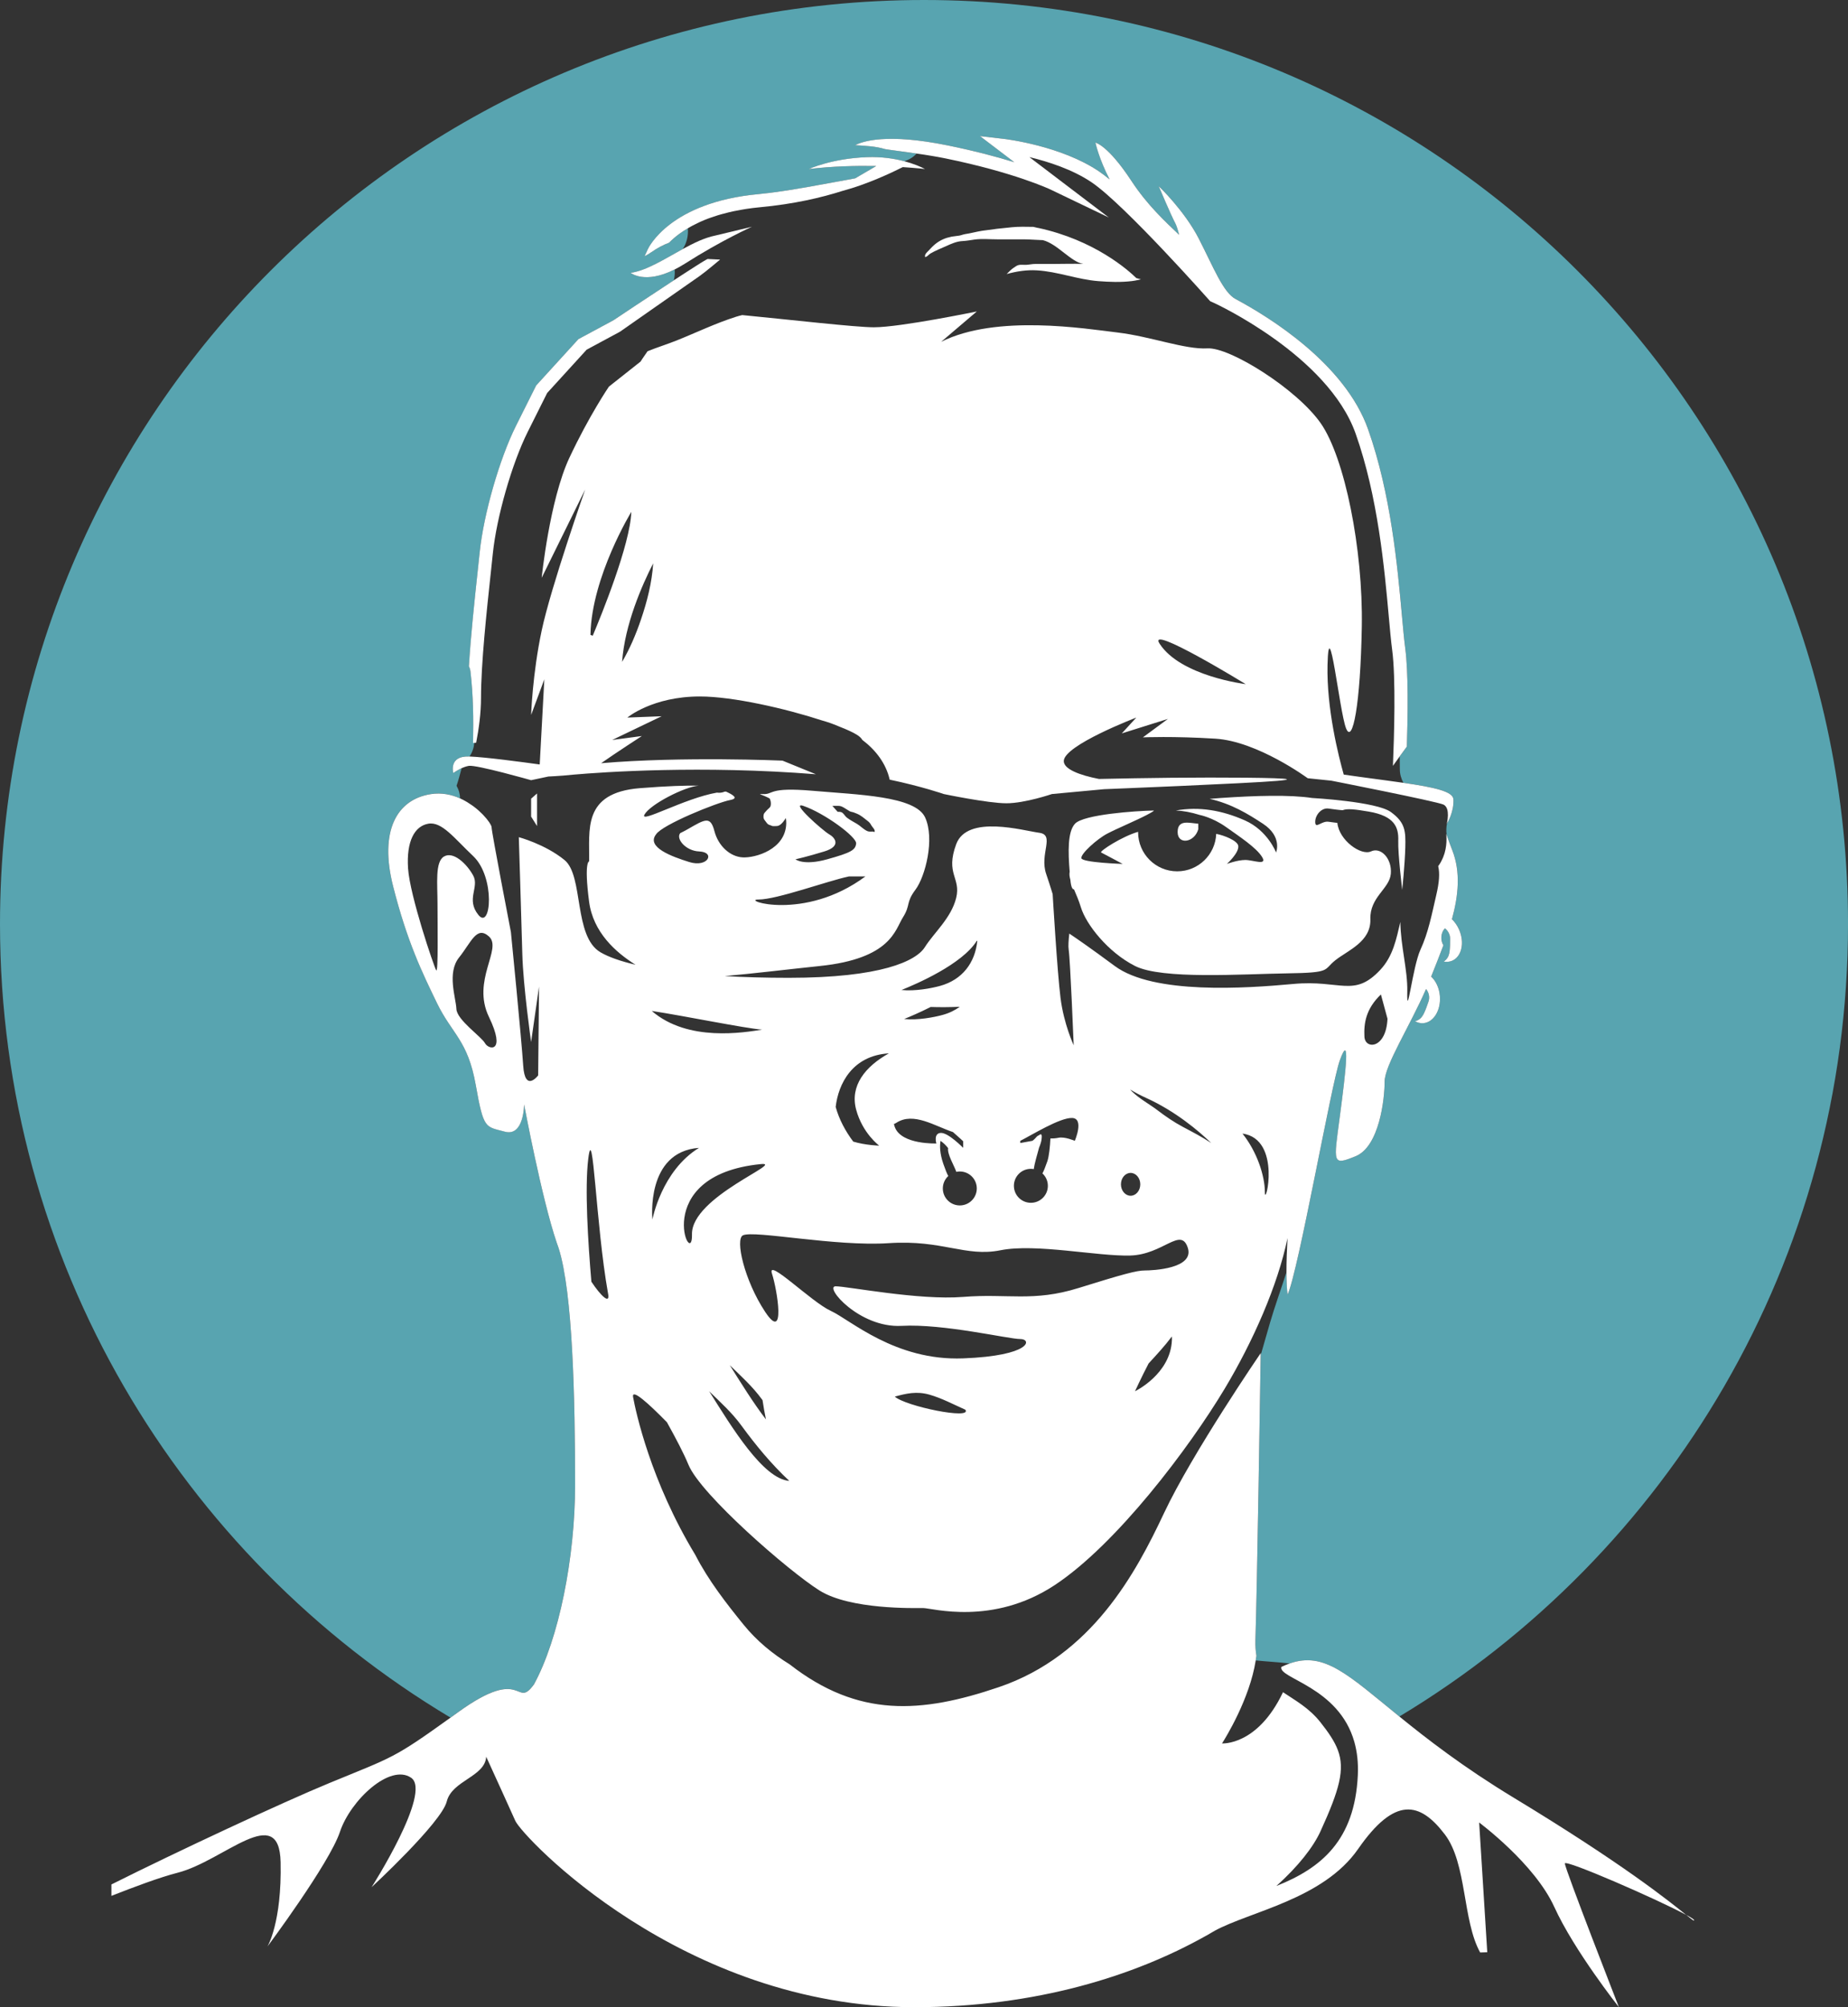 <?xml version="1.0" encoding="UTF-8" standalone="no"?>
<!-- Generator: Adobe Illustrator 16.0.0, SVG Export Plug-In . SVG Version: 6.00 Build 0)  -->

<svg
   xmlns:dc="http://purl.org/dc/elements/1.1/"
   xmlns:cc="http://creativecommons.org/ns#"
   xmlns:rdf="http://www.w3.org/1999/02/22-rdf-syntax-ns#"
   xmlns:svg="http://www.w3.org/2000/svg"
   xmlns="http://www.w3.org/2000/svg"
   xmlns:sodipodi="http://sodipodi.sourceforge.net/DTD/sodipodi-0.dtd"
   xmlns:inkscape="http://www.inkscape.org/namespaces/inkscape"
   version="1.1"
   id="Calque_1"
   x="0px"
   y="0px"
   width="241.808px"
   height="262.619px"
   viewBox="0 0 241.808 262.619"
   enable-background="new 0 0 241.808 262.619"
   xml:space="preserve"
   sodipodi:docname="Emilien2coul.svg"
   inkscape:version="0.92.4 (5da689c313, 2019-01-14)"><rect x="0" y="0" width="241.808" height="262.619" fill="#333333" stroke="none"/><defs
   id="defs47">
		
		
		
		
	</defs><sodipodi:namedview
   pagecolor="#ffffff"
   bordercolor="#666666"
   borderopacity="1"
   objecttolerance="10"
   gridtolerance="10"
   guidetolerance="10"
   inkscape:pageopacity="0"
   inkscape:pageshadow="2"
   inkscape:window-width="1850"
   inkscape:window-height="1016"
   id="namedview45"
   showgrid="false"
   inkscape:zoom="0.89864028"
   inkscape:cx="-76.616638"
   inkscape:cy="131.30949"
   inkscape:window-x="70"
   inkscape:window-y="27"
   inkscape:window-maximized="1"
   inkscape:current-layer="g42" />
<g
   id="g42">
	<path
   style="fill:#58a4b0;fill-opacity:1"
   inkscape:connector-curvature="0"
   id="path2"
   d="m 119.93,20.088 c 0,0 0,0 0,0 0.281,0.042 0.565,0.084 0.853,0.128 -0.287,-0.044 -0.573,-0.087 -0.853,-0.128 z" /><path
   style="fill:#58a4b0;fill-opacity:1"
   inkscape:connector-curvature="0"
   id="path4"
   d="m 60.402,100.511 c 0,0.001 0,0.002 -10e-4,0.004 0.019,-0.008 0.037,-0.017 0.056,-0.026 -0.018,0.008 -0.038,0.014 -0.055,0.022 z" /><path
   style="fill:#58a4b0;fill-opacity:1"
   inkscape:connector-curvature="0"
   id="path6"
   d="m 60.457,100.489 c 0.116,-0.05 0.235,-0.099 0.358,-0.141 -0.123,0.042 -0.242,0.09 -0.358,0.141 z" /><path
   style="fill:#58a4b0;fill-opacity:1"
   inkscape:connector-curvature="0"
   id="path8"
   d="M 120.903,0 C 54.13,0 0,54.131 0,120.904 c 0,44.125 23.641,82.722 58.944,103.833 0.345,-0.247 0.685,-0.491 1.063,-0.764 8.625,-6.21 7.419,-0.232 9.868,-3.603 3.254,-5.988 5.372,-16.559 5.372,-26.072 0,-11.221 -0.304,-25.202 -2.154,-30.999 -0.089,-0.248 -0.177,-0.497 -0.261,-0.746 -1.956,-5.751 -4.256,-18.058 -4.256,-18.058 0,0 0,4.256 -2.53,3.565 -2.53,-0.691 -2.76,-0.23 -3.795,-6.096 -1.035,-5.866 -3.105,-6.671 -5.061,-10.696 -1.956,-4.026 -3.911,-8.052 -5.751,-15.298 -1.84,-7.246 0.46,-11.387 4.946,-12.077 1.398,-0.215 2.695,0.062 3.819,0.564 -0.01,-0.275 -0.046,-0.544 -0.117,-0.802 -0.085,-0.309 -0.207,-0.584 -0.347,-0.84 0.253,-0.754 0.462,-1.526 0.663,-2.302 -0.613,0.277 -1.084,0.626 -1.084,0.626 0,0 -0.661,-2.25 2.042,-2.164 0.022,0 0.05,0.002 0.074,0.003 0.364,-0.533 0.57,-1.142 0.628,-1.778 -0.054,0.005 -0.108,0.011 -0.162,0.017 0.067,-3.126 0.026,-6.25 -0.339,-9.37 -0.029,-0.247 -0.1,-0.464 -0.201,-0.656 0.241,-4.02 0.741,-8.677 1.136,-12.348 0.102,-0.943 0.196,-1.823 0.278,-2.612 0.514,-4.967 2.598,-12.221 4.745,-16.514 l 2.642,-5.283 5.528,-6.062 4.571,-2.461 c 0,0 4.443,-2.969 8.003,-5.296 -0.033,0.021 -0.064,0.042 -0.097,0.063 0.114,-0.461 0.15,-0.943 0.111,-1.418 0.003,-10e-4 0.006,-0.003 0.008,-0.004 -3.92,1.979 -5.761,0.445 -5.761,0.445 2.079,-0.294 4.455,-1.821 6.801,-3.108 0.533,-0.78 0.758,-1.764 0.675,-2.717 -0.423,0.252 -0.811,0.502 -1.132,0.74 -0.525,0.39 -0.954,0.771 -1.299,1.12 l 0.057,-0.011 c -0.824,0.313 -1.608,0.717 -2.404,1.279 -0.283,0.2 -0.575,0.372 -0.873,0.524 l 0.409,-0.899 c 0.114,-0.251 2.928,-6.162 14.508,-7.23 3.765,-0.348 9.138,-1.441 12.634,-2.064 l 2.761,-1.613 c -2.574,-0.049 -5.677,0.02 -8.818,0.395 0,0 2.966,-1.38 7.593,-1.552 1.963,-0.073 3.615,0.196 4.879,0.529 -0.001,0 -0.002,0 -0.003,-0.001 0.669,-0.189 1.21,-0.544 1.619,-1.004 -2.101,-0.307 -3.953,-0.528 -4.127,-0.582 -1.207,-0.373 -2.605,-0.43 -3.905,-0.512 0.961,-0.506 4.144,-1.593 12.12,0.033 3.587,0.731 6.485,1.51 8.703,2.196 l -4.492,-3.415 3.131,0.364 c 0.305,0.035 7.514,0.906 12.462,4.265 0.408,0.277 0.872,0.63 1.373,1.038 -1.415,-2.714 -1.856,-4.81 -1.856,-4.81 0,0 1.609,0.288 4.706,5.003 2.119,3.227 4.437,5.322 6.244,7.061 -0.165,-0.645 -0.344,-1.229 -0.513,-1.539 -0.519,-0.949 -2.157,-4.831 -2.157,-4.831 0,0 3.365,3.192 5.262,6.901 1.898,3.709 3.192,7.045 4.817,7.876 h -10e-4 c 4.399,2.355 14.276,8.445 17.313,17.025 2.992,8.453 3.854,17.989 4.423,24.3 0.157,1.73 0.292,3.224 0.44,4.341 0.42,3.144 0.345,8.793 0.213,12.882 -0.61,0.838 -1.23,1.672 -1.823,2.522 0.287,-0.412 0.588,-0.815 0.884,-1.222 0.009,0.554 0.015,1.109 0.015,1.664 0,0.641 0.179,1.24 0.466,1.775 -0.006,-0.001 -0.012,-0.001 -0.018,-0.002 4.044,0.584 6.518,1.124 6.569,2.163 0.083,1.669 -0.795,3.084 -0.853,3.175 -0.084,0.478 -0.115,0.966 -0.039,1.445 -0.011,-0.029 -0.018,-0.044 -0.023,-0.057 0.051,0.11 0.229,0.724 0.771,2.108 1.109,2.833 0.797,5.931 -0.049,9.01 0.374,0.366 0.703,0.829 0.939,1.375 0.74,1.705 0.334,3.522 -0.904,4.059 -0.352,0.152 -0.732,0.182 -1.114,0.11 0.099,-0.064 0.193,-0.139 0.277,-0.223 0.349,-0.349 0.457,-0.746 0.506,-1.22 0.053,-0.517 0.058,-1.034 0.058,-1.553 0,-0.548 -0.271,-1.039 -0.681,-1.356 -0.55,0.577 -0.615,1.55 -0.199,2.224 -0.52,1.401 -1.081,2.774 -1.601,4.094 0.611,0.567 1.054,1.479 1.141,2.542 0.152,1.852 -0.815,3.442 -2.161,3.553 -0.382,0.031 -0.752,-0.063 -1.09,-0.253 0.115,-0.029 0.228,-0.069 0.334,-0.123 0.443,-0.218 0.673,-0.56 0.871,-0.993 0.217,-0.472 0.387,-0.96 0.554,-1.452 0.197,-0.58 0.052,-1.203 -0.317,-1.651 -2.143,4.905 -5.42,10.001 -5.42,12.106 0,2.3 -0.69,8.512 -3.796,9.777 -3.104,1.265 -2.875,0.919 -2.07,-5.177 0.806,-6.096 1.381,-11.156 0,-7.361 -1.099,3.023 -5.416,27.593 -6.831,30.64 -0.106,-0.743 -0.148,-1.778 -0.15,-2.935 -0.718,2.247 -1.529,4.467 -2.166,6.657 -0.408,1.399 -0.809,2.8 -1.207,4.201 -0.044,2.899 -0.468,30.695 -0.687,37.233 -0.026,0.794 0.023,1.485 0.131,2.103 -0.023,0.204 -0.061,0.409 -0.093,0.614 1.472,0.151 2.967,0.226 4.44,0.397 -0.005,0.002 -0.01,0.004 -0.015,0.006 4.545,-1.612 7.644,1.47 14.37,6.933 35.17,-21.143 58.703,-59.666 58.703,-103.69 C 241.808,54.131 187.677,0 120.903,0 Z" />
	<g
   id="g40">
		<path
   fill="#FFFFFF"
   d="M87.624,31.725l-0.057,0.011c0.345-0.349,0.773-0.73,1.299-1.12c0.321-0.238,0.709-0.488,1.132-0.74    c0.09-0.054,0.179-0.107,0.274-0.162c0.115-0.065,0.228-0.129,0.35-0.195c0.207-0.11,0.428-0.218,0.656-0.327    c0.107-0.051,0.205-0.103,0.317-0.153c0.341-0.154,0.704-0.306,1.092-0.452c0.105-0.04,0.222-0.076,0.331-0.115    c0.3-0.107,0.608-0.212,0.935-0.312c0.162-0.049,0.332-0.096,0.5-0.143c0.303-0.085,0.616-0.167,0.941-0.244    c0.187-0.044,0.375-0.088,0.569-0.129c0.353-0.076,0.722-0.144,1.1-0.208c0.184-0.032,0.361-0.066,0.551-0.094    c0.576-0.087,1.174-0.165,1.809-0.224c4.421-0.408,8.071-1.259,10.864-2.155l-0.003,0.002c3.105-0.826,6.268-2.307,7.843-3.098    c1.795,0.115,2.901,0.25,2.901,0.25s-0.678-0.39-1.879-0.781l0.001-0.001h-0.004c-0.253-0.082-0.534-0.163-0.832-0.241    c-1.264-0.333-2.917-0.603-4.879-0.529c-4.627,0.172-7.593,1.552-7.593,1.552c3.141-0.375,6.244-0.444,8.818-0.395l-2.761,1.613    c-3.497,0.623-8.87,1.716-12.634,2.064c-11.58,1.068-14.394,6.979-14.508,7.23l-0.409,0.899c0.298-0.153,0.59-0.325,0.873-0.524    C86.016,32.442,86.8,32.038,87.624,31.725z"
   id="path12" />
		<path
   fill="#FFFFFF"
   d="M61.898,97.219c0.054-0.005,0.108-0.011,0.162-0.017c0.082-0.008,0.164-0.015,0.246-0.025    c0.354-1.813,0.634-3.869,0.634-5.877c0-4.457,0.734-11.285,1.27-16.271c0.102-0.945,0.197-1.828,0.278-2.619    c0.496-4.791,2.504-11.785,4.572-15.92l2.535-5.069l5.168-5.669l4.356-2.346l10.437-7.299c0.79-0.553,2.669-2.145,2.669-2.145    s-0.719-0.022-1.631-0.075c-0.028,0.009-0.085,0.038-0.153,0.075c-0.016,0.008-0.031,0.017-0.049,0.027    c-0.075,0.042-0.164,0.093-0.272,0.158c-0.016,0.009-0.034,0.021-0.05,0.03c-0.103,0.062-0.219,0.133-0.346,0.212    c-0.031,0.019-0.06,0.037-0.092,0.057c-0.152,0.094-0.315,0.197-0.495,0.311c-0.011,0.007-0.022,0.014-0.033,0.021    c-0.334,0.211-0.717,0.458-1.125,0.721c-0.188,0.122-0.384,0.248-0.584,0.378c-0.365,0.237-0.741,0.481-1.134,0.738    c-3.56,2.327-8.003,5.296-8.003,5.296l-4.571,2.461l-5.528,6.062l-2.642,5.283c-2.146,4.293-4.231,11.547-4.745,16.514    c-0.082,0.79-0.176,1.669-0.278,2.612c-0.395,3.67-0.895,8.328-1.136,12.348c0.101,0.192,0.172,0.41,0.201,0.656    C61.925,90.969,61.965,94.093,61.898,97.219z"
   id="path14" />
		<path
   fill="#FFFFFF"
   d="M120.782,20.216c0.067,0.01,0.134,0.021,0.202,0.031c0.287,0.045,0.574,0.09,0.857,0.138    c0.004,0,0.007,0.001,0.011,0.001c0.279,0.046,0.554,0.094,0.824,0.143c0.069,0.013,0.138,0.025,0.206,0.038    c0.271,0.05,0.538,0.1,0.791,0.152c9.073,1.85,13.723,4.051,13.77,4.073l7.647,3.669l-10.399-7.906    c2.428,0.583,5.653,1.609,8.161,3.311c4.346,2.949,15.494,15.542,15.494,15.542l0.507,0.23c0.148,0.068,14.912,6.879,18.53,17.1    c2.92,8.249,3.77,17.655,4.332,23.879c0.157,1.75,0.293,3.261,0.447,4.415c0.495,3.715,0.26,11.367,0.1,15.176    c0.593-0.85,1.213-1.684,1.823-2.522c0.132-4.089,0.207-9.739-0.213-12.882c-0.148-1.117-0.283-2.611-0.44-4.341    c-0.569-6.311-1.431-15.847-4.423-24.3c-3.037-8.58-12.914-14.669-17.313-17.025h0.001c-1.625-0.831-2.919-4.167-4.817-7.876    c-1.896-3.709-5.262-6.901-5.262-6.901s1.639,3.882,2.157,4.831c0.169,0.311,0.348,0.895,0.513,1.539    c-1.808-1.739-4.125-3.834-6.244-7.061c-3.097-4.715-4.706-5.003-4.706-5.003s0.441,2.096,1.856,4.81    c-0.501-0.408-0.965-0.761-1.373-1.038c-4.948-3.358-12.157-4.229-12.462-4.265l-3.131-0.364l4.492,3.415    c-2.218-0.686-5.116-1.465-8.703-2.196c-7.976-1.626-11.158-0.54-12.12-0.033c1.299,0.082,2.698,0.139,3.905,0.512    C116,19.568,118.354,19.843,120.782,20.216z"
   id="path16" />
		<path
   fill="#FFFFFF"
   d="M148.686,36.385c-1.048-1.026-5.465-4.975-12.859-6.566l0.003,0.009c-0.207-0.048-0.412-0.101-0.623-0.144    c-0.93-0.02-1.875-0.038-2.787,0.046c-1.301,0.12-2.605,0.274-3.898,0.465c-0.743,0.11-1.47,0.327-2.209,0.432    c-0.275,0.04-0.522,0.155-0.797,0.204c-0.334,0.06-0.678,0.072-1.012,0.138c-0.785,0.156-1.433,0.428-2.066,0.918    c-0.369,0.285-0.637,0.6-0.96,0.932c-0.212,0.217-0.501,0.45-0.44,0.795c0.188,0.076,0.513-0.328,0.676-0.425    c0.664-0.393,1.363-0.662,2.07-0.98c0.692-0.312,1.388-0.631,2.155-0.667c0.55-0.025,1.064-0.131,1.606-0.202    c0.963-0.126,1.998-0.023,2.97-0.023c1.129,0,2.261,0,3.392,0c0.862,0,1.699,0.083,2.557,0.106c1.91,0.492,3.685,2.878,5.29,3.109    c-1.336-0.047-2.687,0.005-4.024,0.005c-0.749,0-1.499,0.004-2.249,0c-0.435-0.002-0.813,0.099-1.233,0.117    c-0.314,0.014-0.64-0.05-0.948,0.021c-0.268,0.061-0.437,0.212-0.653,0.351c-0.332,0.214-0.629,0.541-0.931,0.832    c1.289-0.356,2.61-0.564,3.956-0.484c2.753,0.162,5.324,1.204,8.062,1.411c1.455,0.11,2.935,0.166,4.389-0.011    c0.273-0.033,0.54-0.084,0.805-0.144c0.002,0,0.007,0.002,0.007,0.002s-0.003-0.002-0.004-0.002    c0.119-0.026,0.237-0.051,0.354-0.081C149.084,36.492,148.886,36.437,148.686,36.385z"
   id="path18" />
		<path
   fill="#FFFFFF"
   d="M60.815,100.348c0.027-0.009,0.053-0.019,0.081-0.028c0.152-0.048,0.307-0.089,0.462-0.113    c1.007-0.151,8.137,1.876,8.137,1.876l2.259-0.48c0.564-0.027,1.268-0.068,1.987-0.125h0.002c0.418-0.034,0.842-0.072,1.247-0.117    c3.948-0.343,16.794-1.246,31.771-0.054l-4.371-1.783c0,0-13.14-0.574-23.734,0.337c1.927-1.354,5.331-3.557,5.331-3.557    l-3.882,0.517l6.47-3.105l-4.486,0.173c0,0,3.278-2.76,9.489-2.76c4.321,0,11.229,1.586,15.964,3.133    c0.771,0.214,1.537,0.484,2.279,0.807c0.995,0.386,1.787,0.75,2.288,1.063c0.374,0.233,0.601,0.46,0.722,0.678    c1.764,1.337,3.104,3.082,3.583,5.203c4.252,0.894,7.081,1.883,7.081,1.883s5.78,1.208,8.195,1.208    c2.416,0,5.952-1.208,5.952-1.208s3.4-0.309,6.829-0.636c0.094-0.003,18.716-0.745,22.673-1.089    c3.969-0.345-2.156-0.431-8.885-0.431c-6.714,0-14.427,0.181-14.46,0.182c-2.532-0.494-4.604-1.281-4.604-2.338    c0-2.07,9.489-5.693,9.489-5.693l-1.897,2.07l6.038-1.898l-3.277,2.415c0,0,3.968-0.172,9.489,0.173    c5.52,0.345,12.076,5.176,12.076,5.176l3.099,0.321c0,0,13.723,2.698,14.671,3.129c0.106,0.048,0.189,0.124,0.262,0.208    c0.02,0.023,0.037,0.047,0.055,0.072c0.055,0.078,0.1,0.164,0.134,0.258c0.007,0.018,0.016,0.032,0.021,0.051    c0.037,0.114,0.061,0.237,0.076,0.364c0.004,0.031,0.006,0.062,0.009,0.094c0.01,0.106,0.015,0.212,0.014,0.318    c0,0.027,0.001,0.052,0,0.079c-0.004,0.128-0.012,0.251-0.024,0.368c-0.002,0.02-0.004,0.037-0.006,0.056    c-0.011,0.09-0.022,0.171-0.034,0.247c-0.011,0.063-0.019,0.111-0.028,0.161c-0.024,0.131-0.046,0.226-0.046,0.226    s0.009-0.014,0.011-0.017c0.058-0.091,0.936-1.505,0.853-3.175c-0.052-1.039-2.525-1.578-6.569-2.163    c-1.277-0.185-2.71-0.375-4.277-0.586c-0.256-0.034-0.513-0.069-0.775-0.105c-0.26-0.035-0.515-0.07-0.781-0.107    c-0.635-0.087-1.281-0.177-1.951-0.274c-0.672-2.377-2.259-8.637-2.122-14.363c0.173-7.246,1.553,6.039,2.415,8.281    c0.862,2.243,1.897-3.105,2.07-13.285c0.173-10.179-2.242-22.083-5.349-26.569c-3.105-4.485-11.904-10.006-14.837-9.834    c-2.934,0.172-7.418-1.553-11.731-2.07s-15.873-2.416-23.119,1.208l4.659-3.968c0,0-10.007,2.07-13.458,2.07    c-2.381,0-10.919-0.985-17.232-1.597c-0.264,0.062-0.528,0.13-0.793,0.214c-2.691,0.851-5.194,2.071-7.808,3.115    c-1.253,0.5-2.553,0.899-3.792,1.405c-0.562,0.79-0.912,1.349-0.912,1.349l-4.141,3.277c0,0-2.588,3.796-5.176,9.317    s-3.623,15.7-3.623,15.7l5.694-11.559c0,0-4.486,12.767-5.694,18.46c-1.208,5.693-1.38,11.042-1.38,11.042l1.726-4.658    l-0.603,11.139c-2.317-0.323-7.125-0.966-9.187-1.043c-0.023-0.001-0.051-0.003-0.074-0.003c-2.703-0.086-2.042,2.164-2.042,2.164    S60.012,100.621,60.815,100.348z M163.005,89.518c0,0-8.511-1.035-11.271-5.291C149.99,81.539,163.005,89.518,163.005,89.518z     M85.47,73.706c-0.168,2.516-0.781,4.958-1.612,7.391c-0.647,1.898-1.438,3.776-2.458,5.508    C81.754,81.681,84.016,76.552,85.47,73.706z M77.26,83.019c0.172-7.591,5.348-16.045,5.348-16.045    c-0.147,4.278-3.951,13.597-5.051,16.208c-0.093-0.045-0.194-0.08-0.299-0.106C77.259,83.057,77.259,83.039,77.26,83.019z"
   id="path20" />
		<polygon
   fill="#FFFFFF"
   points="69.496,106.847 70.272,108.085 70.272,103.821 69.496,104.499   "
   id="polygon22" />
		<path
   fill="#FFFFFF"
   d="M173.811,107.517c0.002,0,0.004,0,0.007,0C173.746,107.509,173.756,107.51,173.811,107.517z"
   id="path24" />
		<path
   fill="#FFFFFF"
   d="M156.795,108.496v-0.719c-1.208-0.086-2.703-0.598-2.703,1.096S156.283,110.28,156.795,108.496z"
   id="path26" />
		<path
   fill="#FFFFFF"
   d="M88.283,35.256c0.193-0.098,0.391-0.202,0.592-0.314c0.234-0.133,0.472-0.271,0.72-0.429    c4.831-3.08,8.799-4.845,8.799-4.845l-4.831,1.161c-0.304,0.059-0.613,0.147-0.925,0.247c-0.073,0.023-0.145,0.047-0.218,0.072    c-0.309,0.106-0.62,0.225-0.934,0.361c-0.013,0.006-0.026,0.012-0.039,0.018c-0.318,0.139-0.638,0.292-0.959,0.454    c-0.056,0.028-0.112,0.056-0.168,0.084c-0.332,0.169-0.665,0.345-0.998,0.528c-2.346,1.287-4.722,2.813-6.801,3.108    C82.521,35.701,84.362,37.235,88.283,35.256z"
   id="path28" />
		<path
   fill="#FFFFFF"
   d="M183.479,116.432c0,0,0.344-3.336,0.402-5.521c0.058-2.185,0-3.277-1.882-4.657    c-1.882-1.38-10.319-1.843-10.319-1.843v0c-2.867-0.438-7.389-0.313-11.954,0.001c-0.515,0.036-0.995,0.074-1.448,0.114    c2.878,0.651,5.022,1.974,6.97,3.25c2.588,1.696,1.725,3.767,1.725,3.767s-1.092-2.875-4.083-4.198    c-2.989-1.323-5.98-1.841-9.029-1.294c0.958,0.036,2.004,0.233,3.111,0.58v-0.001c0,0,1.663,0.313,3.446,1.578    c1.783,1.265,3.968,2.703,4.715,3.911c0.748,1.208-1.15,0.403-2.186,0.403c-1.034,0-2.415,0.518-2.415,0.518    s1.61-1.438,1.495-2.358c-0.084-0.681-1.87-1.392-2.887-1.576c-0.112,2.726-2.352,4.903-5.104,4.903    c-2.826,0-5.117-2.291-5.117-5.116c0-0.019,0.003-0.037,0.003-0.055c-2.096,0.597-5.124,2.563-4.837,2.708    c0.345,0.172,2.817,1.495,2.817,1.495s-5.291-0.173-5.405-0.748c-0.114-0.575,2.07-2.531,3.393-3.221s3.68-1.667,5.161-2.439    c0.68-0.36,1.068-0.583,0.878-0.58c-2.367,0.047-9.145,0.518-10.266,1.725c-0.984,1.06-0.905,3.716-0.699,6.274    c-0.062,0.326-0.02,0.674,0.09,1.058c0.085,0.959,0.271,1.271,0.479,1.264c0.284,0.67,0.624,1.441,0.906,2.359    c0.69,2.243,3.537,5.866,7.073,7.658c3.536,1.793,13.975,1.054,19.889,0.968c5.912-0.086,4.697-0.431,6.336-1.725    c1.639-1.294,4.658-2.416,4.572-5.348c-0.087-2.933,2.501-3.969,2.677-5.953c0.175-1.984-1.297-3.537-2.591-2.933    c-1.294,0.604-4.186-1.448-4.404-3.731c-0.144-0.017-0.287-0.032-0.432-0.051c0.051,0.007-0.579-0.077-0.749-0.1    c-0.93-0.113-1.719,1.03-1.719,0c0-0.631,0.438-1.344,1.046-1.619c0.103-0.045,0.209-0.079,0.318-0.098    c0.005,0,0.008-0.001,0.011-0.002c0.048-0.008,0.097-0.011,0.146-0.014c0.01,0,0.019-0.002,0.028-0.002    c0.059-0.001,0.117,0.002,0.177,0.01c0.336,0.043,0.672,0.089,1.007,0.135c-0.133-0.019-0.088-0.013,0.135,0.015    c0.134,0.017,0.269,0.031,0.403,0.043c0.104,0.009,0.211,0.017,0.316,0.024c0.603-0.242,1.629-0.121,3.43,0.184    c3.393,0.576,3.911,2.07,3.853,3.805C182.903,111.734,183.479,116.432,183.479,116.432z"
   id="path30" />
		<path
   fill="#FFFFFF"
   d="M220.627,250.542c0.812,0.656,1.085,0.877,1.037,0.689C221.64,251.131,221.258,250.885,220.627,250.542z"
   id="path32" />
		<path
   fill="#FFFFFF"
   d="M183.104,224.594c-6.727-5.463-9.825-8.545-14.37-6.933c-0.161,0.057-0.323,0.118-0.487,0.186    c-0.192,0.08-0.385,0.163-0.583,0.26c-0.437,1.515,7.51,2.582,9.548,9.805c0.354,1.253,0.534,2.686,0.458,4.343    c-0.396,8.566-4.818,12.197-10.653,14.513c2.88-2.591,4.826-5.097,5.766-7.152c2.516-5.505,3.202-8.105,2.283-10.598    c-0.425-1.152-1.191-2.281-2.283-3.664c-1.489-1.887-3.322-2.873-4.904-3.94c-3.338,7.039-7.979,6.702-7.979,6.702    s0.014-0.021,0.04-0.062c0.395-0.621,3.578-5.745,4.369-10.794c0.032-0.205,0.069-0.41,0.093-0.614    c-0.107-0.617-0.157-1.309-0.131-2.103c0.219-6.538,0.643-34.334,0.687-37.233c0.002-0.161,0.004-0.263,0.004-0.263    s-8.973,13.113-12.652,20.934c-3.68,7.821-9.431,18.633-21.623,22.774c-10.15,3.446-18.387,4.017-27.366-2.988    c-2.23-1.375-4.28-3.038-6.038-5.204c-2.216-2.731-4.604-5.79-6.298-9.106c-5.851-9.649-7.796-18.736-8.146-20.657    c-0.216-1.19,2.011,0.826,4.43,3.295c1.187,2.144,2.203,4.07,2.816,5.561c1.61,3.911,13.112,13.918,17.138,16.448    c4.026,2.529,12.422,2.3,13.572,2.3s9.086,2.358,17.194-2.99c8.109-5.349,17.599-17.943,22.257-25.707    c3.689-6.149,6.943-13.499,8.225-19.715c-0.085,1.474-0.141,3.029-0.14,4.415c0,0.015,0,0.03,0,0.045c0,0,0,0,0,0.001    c0.002,1.156,0.044,2.191,0.15,2.935c1.415-3.047,5.732-27.616,6.831-30.64c1.381-3.795,0.806,1.266,0,7.361    c-0.805,6.096-1.034,6.441,2.07,5.177c3.105-1.266,3.796-7.478,3.796-9.777c0-2.105,3.277-7.201,5.42-12.106    c0.369,0.448,0.515,1.071,0.317,1.651c-0.167,0.492-0.337,0.98-0.554,1.452c-0.198,0.434-0.428,0.775-0.871,0.993    c-0.106,0.054-0.219,0.094-0.334,0.123c0.338,0.189,0.708,0.284,1.09,0.253c1.346-0.11,2.313-1.701,2.161-3.553    c-0.087-1.063-0.529-1.975-1.141-2.542c0.52-1.32,1.081-2.693,1.601-4.094c-0.416-0.674-0.351-1.647,0.199-2.224    c0.409,0.317,0.681,0.808,0.681,1.356c0,0.519-0.005,1.036-0.058,1.553c-0.049,0.474-0.157,0.871-0.506,1.22    c-0.084,0.084-0.179,0.159-0.277,0.223c0.382,0.071,0.763,0.042,1.114-0.11c1.238-0.537,1.645-2.354,0.904-4.059    c-0.236-0.547-0.565-1.009-0.939-1.375c0.846-3.079,1.158-6.177,0.049-9.01c-0.541-1.384-0.72-1.998-0.771-2.108    c-0.002-0.006-0.005-0.01-0.007-0.013c-0.005-0.008-0.008-0.005-0.01,0.005c-0.004,0.033,0.007,0.158,0.016,0.344    c0.001,0.021,0.002,0.037,0.003,0.06c0.002,0.074,0.004,0.156,0.005,0.247c0,0.003,0,0.007,0,0.011    c0,0.111-0.003,0.231-0.009,0.363c-0.001,0.007-0.001,0.014-0.001,0.022c-0.007,0.135-0.019,0.279-0.036,0.432    c-0.002,0.011-0.004,0.022-0.005,0.033c-0.017,0.132-0.039,0.27-0.065,0.412c-0.007,0.036-0.014,0.071-0.021,0.108    c-0.029,0.142-0.065,0.288-0.107,0.437c-0.006,0.019-0.01,0.037-0.016,0.056c-0.049,0.165-0.108,0.332-0.177,0.5    c-0.016,0.04-0.035,0.08-0.053,0.12c-0.057,0.131-0.12,0.263-0.19,0.395c-0.025,0.048-0.051,0.096-0.078,0.145    c-0.098,0.169-0.203,0.338-0.326,0.505c0.228,0.935,0.128,2.145-0.25,3.765c-0.604,2.588-1.036,4.917-2.071,7.16    c-1.034,2.243-1.812,9.575-1.725,5.435c0.058-2.734-0.869-5.91-0.907-9.06c-0.518,2.189-0.938,4.465-2.63,6.271    c-3.449,3.681-5.176,1.266-11.387,1.841c-6.211,0.574-18.287,1.399-23.349-2.349c-3.14-2.326-4.994-3.605-5.951-4.243    c-0.1,0.868-0.151,1.668-0.081,2.105c0.205,1.294,0.656,12.509,0.656,12.509s-1.295-2.761-1.726-6.211    c-0.432-3.451-1.027-13.573-1.027-13.573v0.001c-0.283-0.931-0.577-1.855-0.842-2.617c-0.92-2.646,1.2-5.131-0.92-5.406    c-2.053-0.267-9.411-2.416-10.859,1.495c-1.448,3.911,0.642,4.371,0,7.016c-0.643,2.646-2.943,4.601-4.093,6.442    c-1.151,1.84-5.751,4.025-17.829,4.025c-2.991,0-5.792-0.078-8.368-0.227c3.768-0.327,8.165-0.871,12.451-1.317    c9.316-0.968,9.834-4.725,10.869-6.364s0.345-1.898,1.64-3.623c1.293-1.726,2.554-6.662,1.26-9.46    c-1.294-2.799-8.765-2.962-14.718-3.48c-5.952-0.517-5.003,0.518-6.556,0.432c-0.758-0.042-0.014,0.061,0.935,0.573    c0.043,0.094,0.085,0.185,0.111,0.289c0.064,0.251,0.094,0.637-0.073,0.855c-0.103,0.134-0.256,0.238-0.37,0.363    c-0.1,0.11-0.199,0.226-0.302,0.335c-0.157,0.168-0.173,0.341-0.172,0.567c0,0.214,0.08,0.349,0.215,0.51    c0.148,0.176,0.258,0.41,0.476,0.513c0.087,0.041,0.18,0.053,0.269,0.09c0.087,0.037,0.152,0.084,0.248,0.091    c0.159,0.012,0.325-0.005,0.484-0.002c0.475,0.007,0.856-0.492,1.102-0.85c0.046-0.066,0.086-0.137,0.122-0.209    c0.043,0.224,0.067,0.462,0.061,0.718c-0.086,3.412-4.055,4.524-5.693,4.438c-1.639-0.086-3.192-1.466-3.709-3.45    c-0.518-1.984-1.208-1.553-3.451-0.259c-0.124,0.072-0.248,0.14-0.374,0.208c-0.216,0.117-0.433,0.227-0.648,0.331    c-0.592,0.732,0.712,2.324,2.489,2.395c2.156,0.086,1.158,2.156-1.319,1.38c-2.264-0.709-5.651-1.938-4.326-3.621    c0.799-1.257,7.928-4.15,9.699-4.488c1.203-0.229,0.276-0.724-0.559-1.106c-0.062,0.003-0.126,0.009-0.189,0.014    c-0.206,0.091-0.445,0.144-0.718,0.144c-0.096,0-0.186-0.008-0.273-0.021c-4.281,0.745-10.184,4.126-9.475,2.868    c0.754-1.34,5.245-3.64,7.088-3.779c-1.614-0.031-4.074,0.041-7.692,0.329c-7.591,0.604-6.556,5.521-6.642,9.575    c0,0-0.69,0-0.006,5.262c0.523,4.022,3.484,6.647,6.077,8.267c-1.964-0.462-3.512-1.007-4.575-1.625    c-3.565-2.07-2.185-10.006-4.716-12.076c-2.53-2.071-5.981-2.991-5.981-2.991s0.345,11.042,0.46,15.298    c0.115,4.255,1.15,11.501,1.15,11.501l1.036-7.246l-0.115,11.617c0,0-1.725,2.301-1.955-1.266    c-0.23-3.565-1.61-17.483-1.61-17.483s-2.53-13.091-2.53-13.734c0-0.049-0.027-0.127-0.067-0.217    c-0.011-0.025-0.026-0.053-0.04-0.081c-0.04-0.077-0.091-0.165-0.152-0.261c-0.02-0.031-0.037-0.059-0.059-0.092    c-0.089-0.13-0.193-0.271-0.317-0.423c-0.02-0.025-0.044-0.051-0.065-0.077c-0.109-0.13-0.23-0.267-0.362-0.406    c-0.043-0.046-0.088-0.092-0.133-0.138c-0.143-0.146-0.298-0.294-0.463-0.443c-0.028-0.026-0.054-0.051-0.083-0.077    c-0.196-0.172-0.409-0.343-0.633-0.51c-0.051-0.038-0.105-0.075-0.158-0.112c-0.183-0.131-0.375-0.258-0.573-0.38    c-0.066-0.041-0.132-0.082-0.2-0.122c-0.26-0.151-0.528-0.294-0.811-0.421c-1.124-0.502-2.421-0.779-3.819-0.564    c-4.486,0.69-6.786,4.831-4.946,12.077c1.84,7.246,3.796,11.271,5.751,15.298c1.955,4.025,4.025,4.83,5.061,10.696    c1.035,5.865,1.265,5.405,3.795,6.096s2.53-3.565,2.53-3.565s2.3,12.307,4.256,18.058c0.084,0.249,0.172,0.498,0.261,0.746    c1.851,5.797,2.154,19.778,2.154,30.999c0,9.514-2.118,20.084-5.372,26.072c-2.449,3.37-1.243-2.607-9.868,3.603    c-0.378,0.272-0.718,0.517-1.063,0.764c-7.515,5.395-7.432,5.089-15.845,8.553c-6.139,2.528-19.999,9.001-28.523,13.271v1.493    c2.977-1.168,6.28-2.414,8.683-3.032c6.038-1.553,13.285-9.315,13.457-1.38c0.172,7.937-1.725,11.042-1.725,11.042    s8.108-10.869,9.489-15.01c1.38-4.142,6.556-8.972,9.316-7.074c2.76,1.898-5.176,14.32-5.176,14.32s9.144-8.454,9.834-11.214    c0.69-2.761,5.008-3.23,5.162-5.86c1.135,2.485,3.16,6.929,3.81,8.39c0.92,2.071,21.854,24.384,52.218,24.384    c16.011,0,28.886-4.157,38.021-9.268c0.201-0.103,0.407-0.218,0.626-0.355c0.215-0.124,0.428-0.247,0.638-0.371    c4.653-2.542,14.199-4.121,18.777-10.709c4.795-6.901,8.073-6.21,11.351-1.897c2.898,3.812,2.295,11.261,4.617,15.441    c0.311-0.012,0.62-0.021,0.929-0.03c-0.321-5.157-1.061-16.989-1.061-16.979c0,0.015,7.246,5.363,9.834,11.056    c2.589,5.694,8.454,13.112,8.454,13.112s-7.073-18.115-7.073-18.805c0-0.589,12.194,4.73,15.87,6.729    c-2.181-1.763-8.267-6.68-22.599-15.355C191.447,231.204,186.746,227.552,183.104,224.594z M180.689,130.119l0.862,3.173    c-0.172,3.949-2.934,4.073-3.019,2.348C178.446,133.915,178.705,132.016,180.689,130.119z M165.507,155.998    c0-2.156-1.034-5.306-2.933-7.678C167.793,149.053,165.507,158.154,165.507,155.998z M109.778,105.445    c0.261,0.014,0.472,0.132,0.695,0.261c0.238,0.137,0.471,0.303,0.707,0.436c0.17,0.096,0.358,0.094,0.541,0.166    c0.13,0.051,0.26,0.101,0.39,0.153c0.562,0.226,0.975,0.62,1.443,0.975c0.234,0.178,0.327,0.319,0.472,0.578    c0.122,0.218,0.549,0.577,0.401,0.858c-0.148-0.097-0.339-0.062-0.507-0.061c-0.218,0.001-0.326-0.014-0.515-0.108    c-0.477-0.238-0.826-0.645-1.28-0.91c-0.433-0.253-0.906-0.501-1.311-0.811c-0.209-0.161-0.338-0.41-0.534-0.588    c-0.217-0.197-0.403-0.168-0.673-0.171l-0.69-0.776C109.203,105.447,109.494,105.431,109.778,105.445z M108.487,109.157    c-0.776-0.431-5.214-4.345-3.364-3.709c2.76,0.949,6.987,4.054,6.901,4.917c-0.086,0.863-0.69,1.208-3.795,2.071    c-3.105,0.862-4.141,0-4.141,0s1.553-0.346,3.795-1.036C110.126,110.709,109.263,109.588,108.487,109.157z M99.257,117.696    c2.416,0,8.971-2.415,11.818-3.019h2.157C105.208,120.629,96.841,117.696,99.257,117.696z M85.368,159.563    c0,0-0.92-8.855,6.096-9.374C86.545,153.214,85.368,159.563,85.368,159.563z M92.791,182.036c1.457,1.421,2.978,2.789,4.197,4.459    c1.914,2.622,3.948,5.078,6.288,7.272C99.86,193.502,95.793,186.814,92.791,182.036z M95.491,178.626    c1.457,1.42,2.979,2.788,4.197,4.457c0.029,0.041,0.059,0.08,0.088,0.119c0.128,0.846,0.273,1.688,0.445,2.521    C98.529,183.507,96.894,180.858,95.491,178.626z M117.084,182.736c1.505-0.409,2.844-0.729,4.507-0.261    c1.633,0.461,3.169,1.288,4.728,1.979C127.241,185.808,118.441,183.991,117.084,182.736z M148.513,182.036    c0,0,0.818-1.788,1.782-3.639c1.052-1.144,2.111-2.28,3.041-3.526c0.012,0.125,0.015,0.273,0.008,0.45    C153.172,179.806,148.513,182.036,148.513,182.036z M149.98,143.662c3.806,1.723,6.856,4.297,8.509,5.898    c-1.173-0.783-2.434-1.436-3.721-2.119c-1.176-0.624-2.266-1.378-3.324-2.182c-1.091-0.829-2.326-1.472-3.308-2.429    c-0.09-0.088-0.171-0.184-0.256-0.276C148.476,142.923,149.167,143.294,149.98,143.662z M147.938,153.467    c0.699,0,1.266,0.67,1.266,1.495c0,0.826-0.566,1.495-1.266,1.495c-0.698,0-1.265-0.669-1.265-1.495    C146.673,154.137,147.239,153.467,147.938,153.467z M134.887,152.935c0.131,0,0.257,0.014,0.38,0.034    c0.091-0.688,0.419-1.803,0.694-2.808c0.093-0.205,0.157-0.411,0.228-0.634c0.052-0.166,0.082-0.32,0.1-0.481    c0.007-0.065,0.019-0.128,0.019-0.199c0-0.034,0.002-0.07,0.004-0.107c0.003-0.086,0.004-0.174-0.034-0.248    c-0.084-0.165-0.2-0.031-0.316,0.033c-0.073,0.04-0.157,0.08-0.225,0.127c-0.091,0.063-0.168,0.183-0.251,0.263    c-0.087,0.086-0.17,0.178-0.268,0.258c-0.041,0.033-0.084,0.063-0.128,0.094l-1.586,0.291v-0.288    c1.495-0.747,5.177-3.048,6.786-2.99c1.61,0.058,0.346,2.99,0.346,2.99s-1.323-0.575-2.128-0.402    c-0.396,0.085-0.777,0.1-1.063,0.094c-0.051,1.017-0.173,2.318-0.401,2.982c-0.271,0.785-0.477,1.283-0.646,1.587    c0.437,0.405,0.713,0.983,0.713,1.627c0,1.227-0.995,2.221-2.223,2.221c-1.227,0-2.221-0.994-2.221-2.221    C132.666,153.929,133.66,152.935,134.887,152.935z M127.811,123.103h0.068c-0.291,2.887-1.972,5.1-4.884,5.9    c-1.112,0.306-3.263,0.716-5.037,0.532C119.896,128.76,125.892,126.173,127.811,123.103z M123.435,152.289    c-0.476-1.378-0.483-2.366-0.368-3.019c0.371,0.261,0.707,0.585,0.992,0.951c-0.126,0.797,0.774,2.256,1.074,3.106    c0.146-0.03,0.3-0.047,0.455-0.047c1.228,0,2.223,0.994,2.223,2.221s-0.995,2.222-2.223,2.222c-1.226,0-2.221-0.995-2.221-2.222    c0-0.644,0.275-1.221,0.713-1.627C123.911,153.571,123.706,153.073,123.435,152.289z M125.587,131.731    c-0.641,0.465-1.387,0.831-2.246,1.066c-1.112,0.306-3.263,0.718-5.038,0.534c0.729-0.292,2.032-0.842,3.474-1.573    C123.047,131.797,124.317,131.789,125.587,131.731z M117.294,146.906c2.24-1.447,5.018,0.434,7.396,1.215    c0.785,0.674,1.338,1.206,1.338,1.206v0.862c0,0-1.956-2.012-2.934-1.955c-0.978,0.058-0.574,1.381-0.574,1.381    s-4.486,0.172-5.406-2.07c-0.068-0.167-0.115-0.322-0.146-0.47C117.075,147.032,117.185,146.977,117.294,146.906z     M116.308,137.825c-3.105,1.726-5.116,4.256-4.283,7.361c0.832,3.105,3.018,4.716,3.018,4.716s-1.836-0.054-3.399-0.532    c-1.03-1.377-1.842-2.888-2.297-4.534C109.688,141.848,111.496,138.122,116.308,137.825z M116.308,162.659    c7.016-0.47,10.006,1.85,14.607,0.93c4.602-0.92,12.652,0.806,16.966,0.69s6.613-3.796,7.534-1.035    c0.919,2.761-4.602,2.99-5.637,2.99s-2.761,0.46-8.672,2.301c-5.911,1.84-9.271,0.69-15.079,1.158    c-5.81,0.468-15.125-1.389-16.681-1.389c-1.555,0,3.098,5.477,8.611,5.176c5.513-0.301,13.992,1.726,15.545,1.726    c1.554,0,1.438,2.186-7.476,2.53c-8.915,0.345-14.78-5.062-17.31-6.211c-2.531-1.15-8.396-7.017-7.707-4.889    c0.69,2.129,1.84,9.145-0.896,5.004s-3.943-9.525-2.899-10.007C98.71,160.943,109.292,163.128,116.308,162.659z M90.544,161.519    c0.115,4.945-5.751-7.707,8.972-9.202C102.958,151.967,90.429,156.573,90.544,161.519z M99.723,134.726    c-2.342,0.358-9.697,1.656-14.441-2.451C89.593,132.933,97.306,134.519,99.723,134.726z M58.109,112.061    c-1.208,0.69-0.862,3.565-0.862,6.211s0.115,9.144-0.173,8.684c-0.287-0.46-3.45-9.777-3.681-13.342    c-0.23-3.565,0.863-5.521,2.646-5.837c1.783-0.316,3.415,1.92,5.866,4.227c2.933,2.76,2.357,9.776,0.69,7.706    c-1.668-2.071,0.173-3.623-0.69-5.176S59.316,111.371,58.109,112.061z M63.464,136.501c-0.466-0.862-3.687-3.047-3.745-4.485    c-0.057-1.438-1.265-4.715,0.345-6.728s2.301-4.199,3.911-2.761c1.801,1.609-2.301,5.751,0,10.525    C66.275,137.825,63.931,137.365,63.464,136.501z M76.972,151.626c0.637-5.184,0.986,8.613,2.582,17.574    c0.335,1.588-0.928,0.377-2.173-1.498C76.938,162.529,76.5,155.474,76.972,151.626z"
   id="path34" />
		<path
   fill="#FFFFFF"
   d="M94.897,103.529l0.084,0.032c-0.025-0.012-0.051-0.024-0.077-0.036    C94.902,103.526,94.899,103.528,94.897,103.529z"
   id="path36" />
		<polygon
   fill="#FFFFFF"
   points="94.981,103.561 94.988,103.564 94.99,103.564   "
   id="polygon38" />
	</g>
</g>
</svg>
